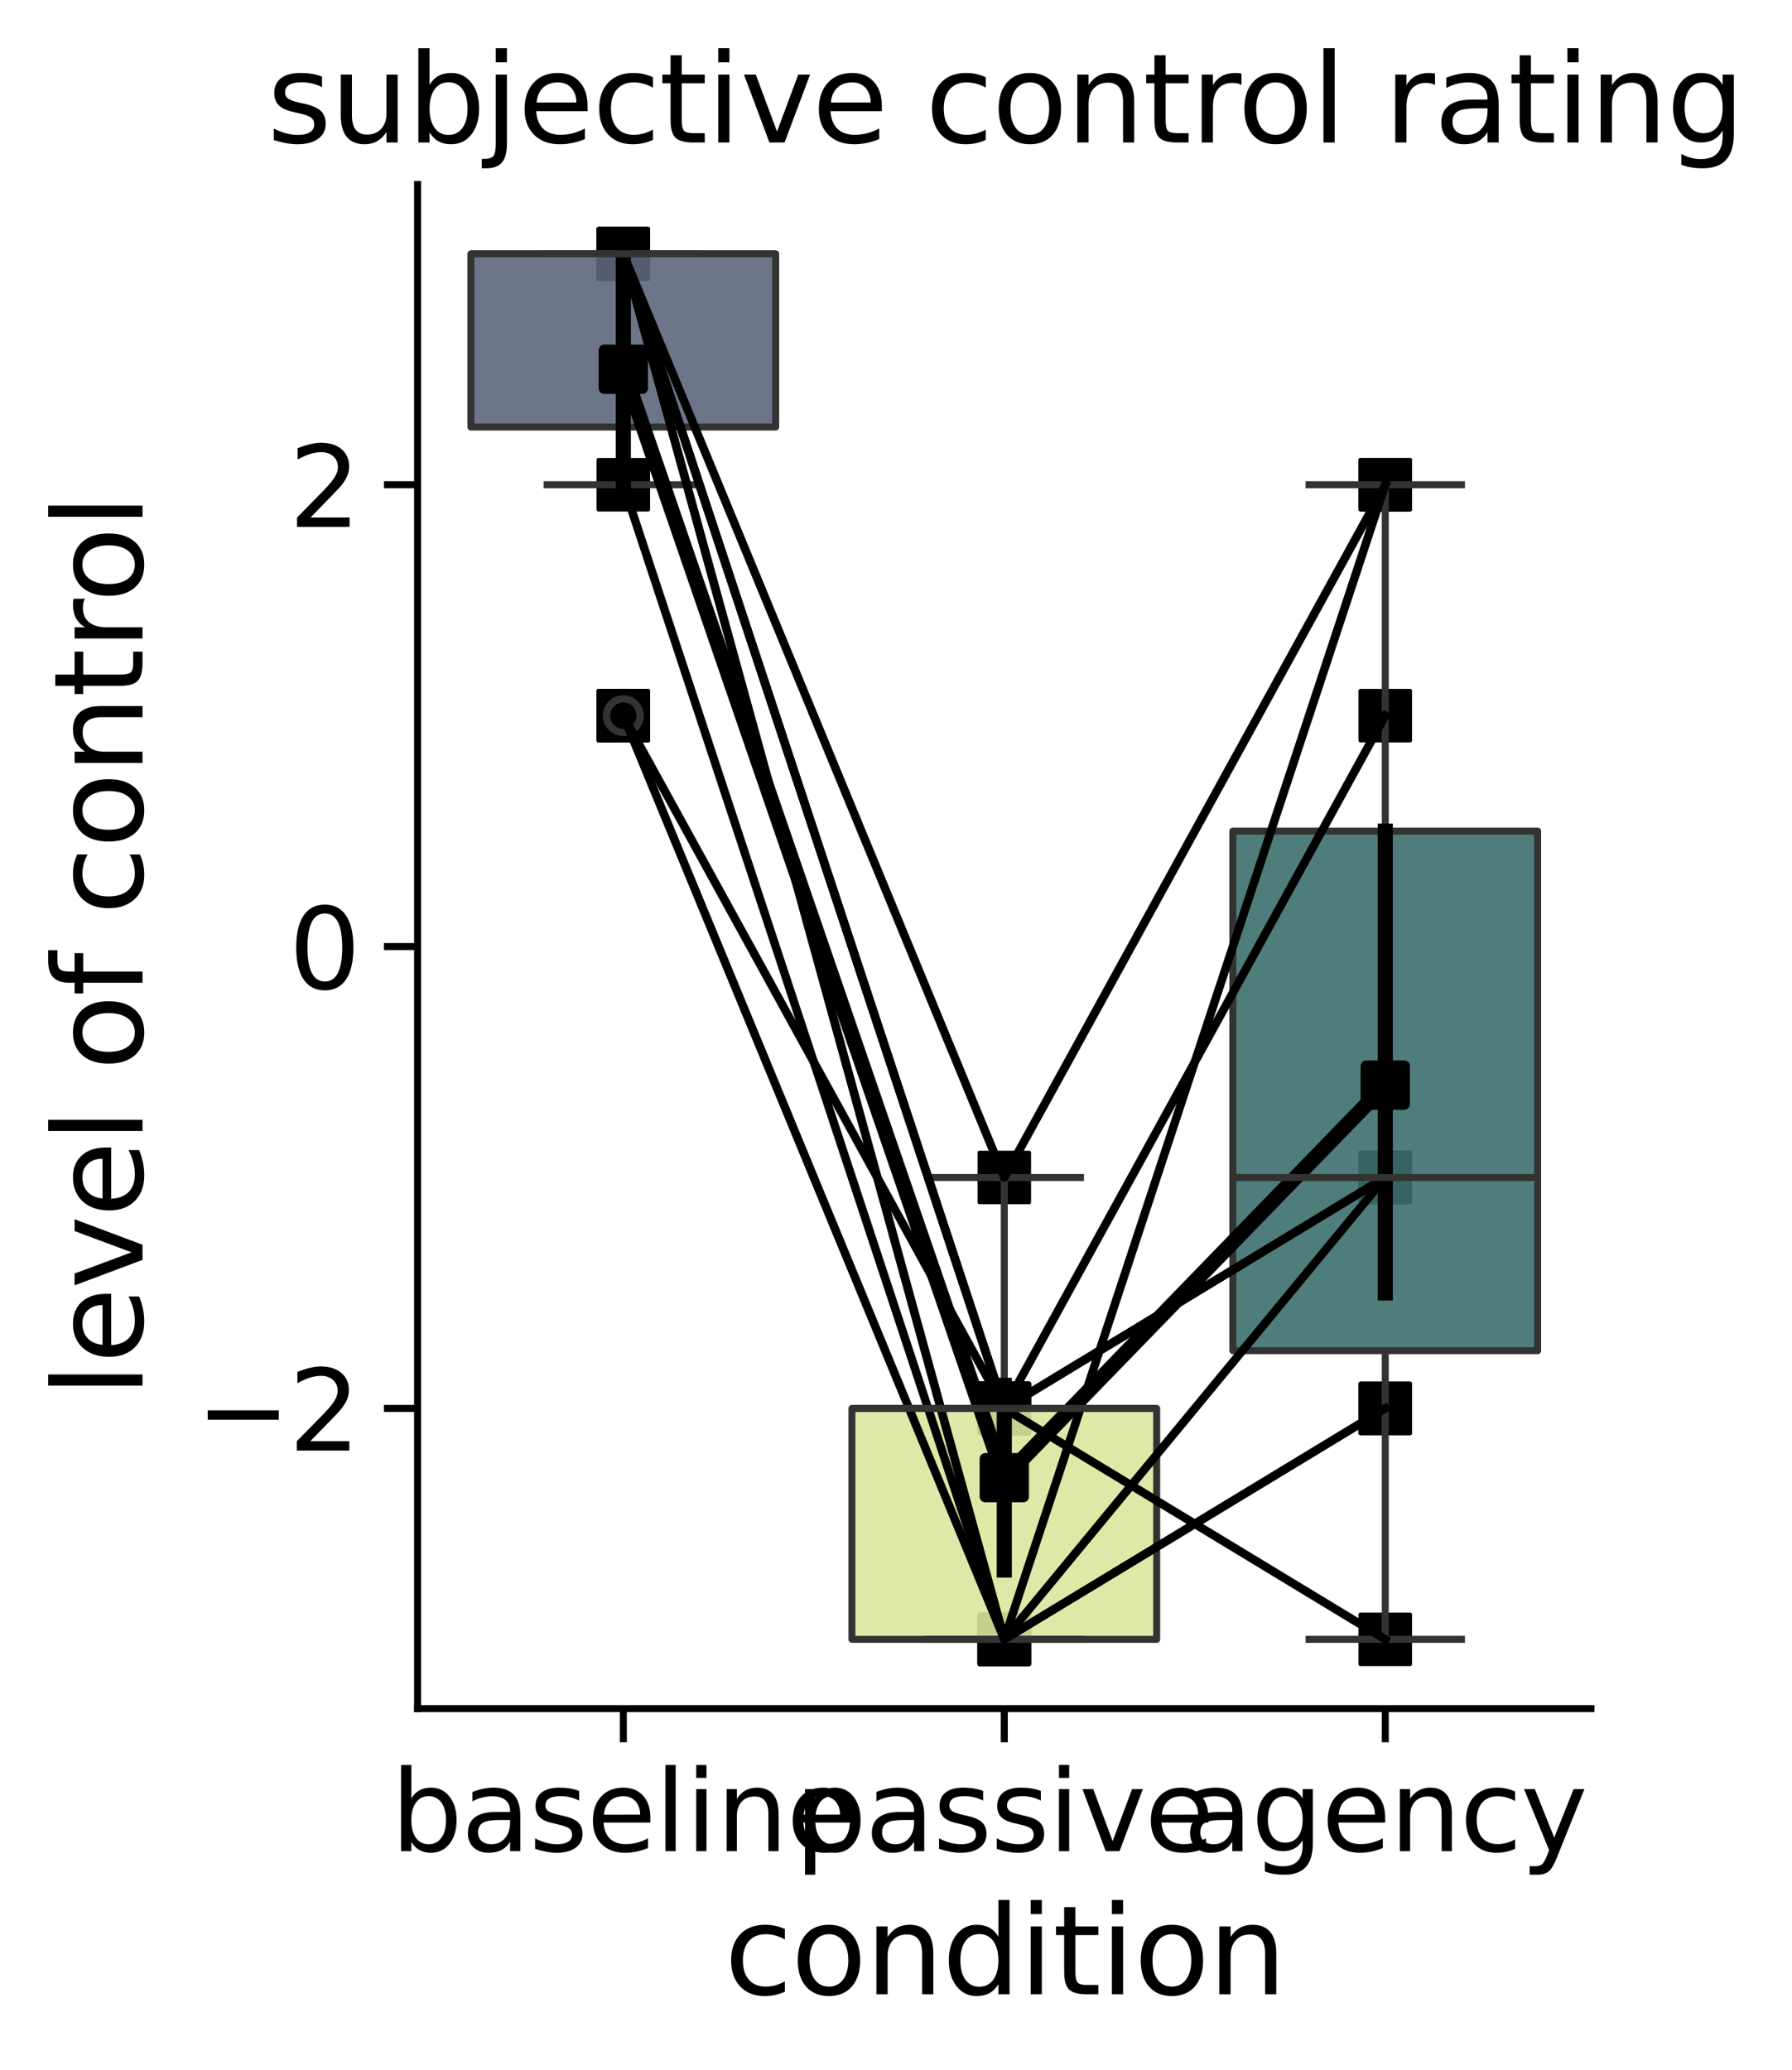 <?xml version="1.0" encoding="utf-8" standalone="no"?>
<!DOCTYPE svg PUBLIC "-//W3C//DTD SVG 1.1//EN"
  "http://www.w3.org/Graphics/SVG/1.1/DTD/svg11.dtd">
<svg xmlns:xlink="http://www.w3.org/1999/xlink" width="255.653pt" height="295.324pt" viewBox="0 0 255.653 295.324" xmlns="http://www.w3.org/2000/svg" version="1.1">
 <defs>
  <style type="text/css">*{stroke-linejoin: round; stroke-linecap: butt}</style>
 </defs>
 <g id="figure_1">
  <g id="patch_1">
   <path d="M 0 295.324 
L 255.653 295.324 
L 255.653 0 
L 0 0 
L 0 295.324 
z
" style="fill: none"/>
  </g>
  <g id="axes_1">
   <g id="patch_2">
    <path d="M 59.575 243.77 
L 226.975 243.77 
L 226.975 26.33 
L 59.575 26.33 
L 59.575 243.77 
z
" style="fill: none"/>
   </g>
   <g id="PolyCollection_1"/>
   <g id="PolyCollection_2"/>
   <g id="PolyCollection_3"/>
   <g id="PolyCollection_4"/>
   <g id="PolyCollection_5"/>
   <g id="PolyCollection_6"/>
   <g id="PolyCollection_7"/>
   <g id="PolyCollection_8"/>
   <g id="PolyCollection_9"/>
   <g id="PolyCollection_10"/>
   <g id="PathCollection_1">
    <defs>
     <path id="m5e01bc4415" d="M -3.536 3.536 
L 3.536 3.536 
L 3.536 -3.536 
L -3.536 -3.536 
z
" style="stroke: #000000; stroke-width: 0.566"/>
    </defs>
    <g clip-path="url(#p05346cd207)">
     <use xlink:href="#m5e01bc4415" x="88.925" y="36.214" style="stroke: #000000; stroke-width: 0.566"/>
     <use xlink:href="#m5e01bc4415" x="88.925" y="36.214" style="stroke: #000000; stroke-width: 0.566"/>
     <use xlink:href="#m5e01bc4415" x="88.925" y="102.105" style="stroke: #000000; stroke-width: 0.566"/>
     <use xlink:href="#m5e01bc4415" x="88.925" y="36.214" style="stroke: #000000; stroke-width: 0.566"/>
     <use xlink:href="#m5e01bc4415" x="88.925" y="36.214" style="stroke: #000000; stroke-width: 0.566"/>
     <use xlink:href="#m5e01bc4415" x="88.925" y="36.214" style="stroke: #000000; stroke-width: 0.566"/>
     <use xlink:href="#m5e01bc4415" x="88.925" y="36.214" style="stroke: #000000; stroke-width: 0.566"/>
     <use xlink:href="#m5e01bc4415" x="88.925" y="36.214" style="stroke: #000000; stroke-width: 0.566"/>
     <use xlink:href="#m5e01bc4415" x="88.925" y="69.159" style="stroke: #000000; stroke-width: 0.566"/>
     <use xlink:href="#m5e01bc4415" x="88.925" y="102.105" style="stroke: #000000; stroke-width: 0.566"/>
     <use xlink:href="#m5e01bc4415" x="143.275" y="200.941" style="stroke: #000000; stroke-width: 0.566"/>
     <use xlink:href="#m5e01bc4415" x="143.275" y="200.941" style="stroke: #000000; stroke-width: 0.566"/>
     <use xlink:href="#m5e01bc4415" x="143.275" y="200.941" style="stroke: #000000; stroke-width: 0.566"/>
     <use xlink:href="#m5e01bc4415" x="143.275" y="200.941" style="stroke: #000000; stroke-width: 0.566"/>
     <use xlink:href="#m5e01bc4415" x="143.275" y="233.886" style="stroke: #000000; stroke-width: 0.566"/>
     <use xlink:href="#m5e01bc4415" x="143.275" y="167.996" style="stroke: #000000; stroke-width: 0.566"/>
     <use xlink:href="#m5e01bc4415" x="143.275" y="200.941" style="stroke: #000000; stroke-width: 0.566"/>
     <use xlink:href="#m5e01bc4415" x="143.275" y="233.886" style="stroke: #000000; stroke-width: 0.566"/>
     <use xlink:href="#m5e01bc4415" x="143.275" y="233.886" style="stroke: #000000; stroke-width: 0.566"/>
     <use xlink:href="#m5e01bc4415" x="143.275" y="233.886" style="stroke: #000000; stroke-width: 0.566"/>
     <use xlink:href="#m5e01bc4415" x="197.626" y="167.996" style="stroke: #000000; stroke-width: 0.566"/>
     <use xlink:href="#m5e01bc4415" x="197.626" y="233.886" style="stroke: #000000; stroke-width: 0.566"/>
     <use xlink:href="#m5e01bc4415" x="197.626" y="102.105" style="stroke: #000000; stroke-width: 0.566"/>
     <use xlink:href="#m5e01bc4415" x="197.626" y="167.996" style="stroke: #000000; stroke-width: 0.566"/>
     <use xlink:href="#m5e01bc4415" x="197.626" y="69.159" style="stroke: #000000; stroke-width: 0.566"/>
     <use xlink:href="#m5e01bc4415" x="197.626" y="69.159" style="stroke: #000000; stroke-width: 0.566"/>
     <use xlink:href="#m5e01bc4415" x="197.626" y="167.996" style="stroke: #000000; stroke-width: 0.566"/>
     <use xlink:href="#m5e01bc4415" x="197.626" y="167.996" style="stroke: #000000; stroke-width: 0.566"/>
     <use xlink:href="#m5e01bc4415" x="197.626" y="200.941" style="stroke: #000000; stroke-width: 0.566"/>
     <use xlink:href="#m5e01bc4415" x="197.626" y="200.941" style="stroke: #000000; stroke-width: 0.566"/>
    </g>
   </g>
   <g id="matplotlib.axis_1">
    <g id="xtick_1">
     <g id="line2d_1">
      <defs>
       <path id="m39d31814d5" d="M 0 0 
L 0 4.8 
" style="stroke: #000000"/>
      </defs>
      <g>
       <use xlink:href="#m39d31814d5" x="88.925" y="243.77" style="stroke: #000000"/>
      </g>
     </g>
     <g id="text_1">
      <!-- baseline -->
      <g transform="translate(55.751 264.106) scale(0.158 -0.158)">
       <defs>
        <path id="DejaVuSans-62" d="M 3116 1747 
Q 3116 2381 2855 2742 
Q 2594 3103 2138 3103 
Q 1681 3103 1420 2742 
Q 1159 2381 1159 1747 
Q 1159 1113 1420 752 
Q 1681 391 2138 391 
Q 2594 391 2855 752 
Q 3116 1113 3116 1747 
z
M 1159 2969 
Q 1341 3281 1617 3432 
Q 1894 3584 2278 3584 
Q 2916 3584 3314 3078 
Q 3713 2572 3713 1747 
Q 3713 922 3314 415 
Q 2916 -91 2278 -91 
Q 1894 -91 1617 61 
Q 1341 213 1159 525 
L 1159 0 
L 581 0 
L 581 4863 
L 1159 4863 
L 1159 2969 
z
" transform="scale(0.016)"/>
        <path id="DejaVuSans-61" d="M 2194 1759 
Q 1497 1759 1228 1600 
Q 959 1441 959 1056 
Q 959 750 1161 570 
Q 1363 391 1709 391 
Q 2188 391 2477 730 
Q 2766 1069 2766 1631 
L 2766 1759 
L 2194 1759 
z
M 3341 1997 
L 3341 0 
L 2766 0 
L 2766 531 
Q 2569 213 2275 61 
Q 1981 -91 1556 -91 
Q 1019 -91 701 211 
Q 384 513 384 1019 
Q 384 1609 779 1909 
Q 1175 2209 1959 2209 
L 2766 2209 
L 2766 2266 
Q 2766 2663 2505 2880 
Q 2244 3097 1772 3097 
Q 1472 3097 1187 3025 
Q 903 2953 641 2809 
L 641 3341 
Q 956 3463 1253 3523 
Q 1550 3584 1831 3584 
Q 2591 3584 2966 3190 
Q 3341 2797 3341 1997 
z
" transform="scale(0.016)"/>
        <path id="DejaVuSans-73" d="M 2834 3397 
L 2834 2853 
Q 2591 2978 2328 3040 
Q 2066 3103 1784 3103 
Q 1356 3103 1142 2972 
Q 928 2841 928 2578 
Q 928 2378 1081 2264 
Q 1234 2150 1697 2047 
L 1894 2003 
Q 2506 1872 2764 1633 
Q 3022 1394 3022 966 
Q 3022 478 2636 193 
Q 2250 -91 1575 -91 
Q 1294 -91 989 -36 
Q 684 19 347 128 
L 347 722 
Q 666 556 975 473 
Q 1284 391 1588 391 
Q 1994 391 2212 530 
Q 2431 669 2431 922 
Q 2431 1156 2273 1281 
Q 2116 1406 1581 1522 
L 1381 1569 
Q 847 1681 609 1914 
Q 372 2147 372 2553 
Q 372 3047 722 3315 
Q 1072 3584 1716 3584 
Q 2034 3584 2315 3537 
Q 2597 3491 2834 3397 
z
" transform="scale(0.016)"/>
        <path id="DejaVuSans-65" d="M 3597 1894 
L 3597 1613 
L 953 1613 
Q 991 1019 1311 708 
Q 1631 397 2203 397 
Q 2534 397 2845 478 
Q 3156 559 3463 722 
L 3463 178 
Q 3153 47 2828 -22 
Q 2503 -91 2169 -91 
Q 1331 -91 842 396 
Q 353 884 353 1716 
Q 353 2575 817 3079 
Q 1281 3584 2069 3584 
Q 2775 3584 3186 3129 
Q 3597 2675 3597 1894 
z
M 3022 2063 
Q 3016 2534 2758 2815 
Q 2500 3097 2075 3097 
Q 1594 3097 1305 2825 
Q 1016 2553 972 2059 
L 3022 2063 
z
" transform="scale(0.016)"/>
        <path id="DejaVuSans-6c" d="M 603 4863 
L 1178 4863 
L 1178 0 
L 603 0 
L 603 4863 
z
" transform="scale(0.016)"/>
        <path id="DejaVuSans-69" d="M 603 3500 
L 1178 3500 
L 1178 0 
L 603 0 
L 603 3500 
z
M 603 4863 
L 1178 4863 
L 1178 4134 
L 603 4134 
L 603 4863 
z
" transform="scale(0.016)"/>
        <path id="DejaVuSans-6e" d="M 3513 2113 
L 3513 0 
L 2938 0 
L 2938 2094 
Q 2938 2591 2744 2837 
Q 2550 3084 2163 3084 
Q 1697 3084 1428 2787 
Q 1159 2491 1159 1978 
L 1159 0 
L 581 0 
L 581 3500 
L 1159 3500 
L 1159 2956 
Q 1366 3272 1645 3428 
Q 1925 3584 2291 3584 
Q 2894 3584 3203 3211 
Q 3513 2838 3513 2113 
z
" transform="scale(0.016)"/>
       </defs>
       <use xlink:href="#DejaVuSans-62"/>
       <use xlink:href="#DejaVuSans-61" x="63.477"/>
       <use xlink:href="#DejaVuSans-73" x="124.756"/>
       <use xlink:href="#DejaVuSans-65" x="176.855"/>
       <use xlink:href="#DejaVuSans-6c" x="238.379"/>
       <use xlink:href="#DejaVuSans-69" x="266.162"/>
       <use xlink:href="#DejaVuSans-6e" x="293.945"/>
       <use xlink:href="#DejaVuSans-65" x="357.324"/>
      </g>
     </g>
    </g>
    <g id="xtick_2">
     <g id="line2d_2">
      <g>
       <use xlink:href="#m39d31814d5" x="143.275" y="243.77" style="stroke: #000000"/>
      </g>
     </g>
     <g id="text_2">
      <!-- passive -->
      <g transform="translate(113.381 264.106) scale(0.158 -0.158)">
       <defs>
        <path id="DejaVuSans-70" d="M 1159 525 
L 1159 -1331 
L 581 -1331 
L 581 3500 
L 1159 3500 
L 1159 2969 
Q 1341 3281 1617 3432 
Q 1894 3584 2278 3584 
Q 2916 3584 3314 3078 
Q 3713 2572 3713 1747 
Q 3713 922 3314 415 
Q 2916 -91 2278 -91 
Q 1894 -91 1617 61 
Q 1341 213 1159 525 
z
M 3116 1747 
Q 3116 2381 2855 2742 
Q 2594 3103 2138 3103 
Q 1681 3103 1420 2742 
Q 1159 2381 1159 1747 
Q 1159 1113 1420 752 
Q 1681 391 2138 391 
Q 2594 391 2855 752 
Q 3116 1113 3116 1747 
z
" transform="scale(0.016)"/>
        <path id="DejaVuSans-76" d="M 191 3500 
L 800 3500 
L 1894 563 
L 2988 3500 
L 3597 3500 
L 2284 0 
L 1503 0 
L 191 3500 
z
" transform="scale(0.016)"/>
       </defs>
       <use xlink:href="#DejaVuSans-70"/>
       <use xlink:href="#DejaVuSans-61" x="63.477"/>
       <use xlink:href="#DejaVuSans-73" x="124.756"/>
       <use xlink:href="#DejaVuSans-73" x="176.855"/>
       <use xlink:href="#DejaVuSans-69" x="228.955"/>
       <use xlink:href="#DejaVuSans-76" x="256.738"/>
       <use xlink:href="#DejaVuSans-65" x="315.918"/>
      </g>
     </g>
    </g>
    <g id="xtick_3">
     <g id="line2d_3">
      <g>
       <use xlink:href="#m39d31814d5" x="197.626" y="243.77" style="stroke: #000000"/>
      </g>
     </g>
     <g id="text_3">
      <!-- agency -->
      <g transform="translate(168.81 264.106) scale(0.158 -0.158)">
       <defs>
        <path id="DejaVuSans-67" d="M 2906 1791 
Q 2906 2416 2648 2759 
Q 2391 3103 1925 3103 
Q 1463 3103 1205 2759 
Q 947 2416 947 1791 
Q 947 1169 1205 825 
Q 1463 481 1925 481 
Q 2391 481 2648 825 
Q 2906 1169 2906 1791 
z
M 3481 434 
Q 3481 -459 3084 -895 
Q 2688 -1331 1869 -1331 
Q 1566 -1331 1297 -1286 
Q 1028 -1241 775 -1147 
L 775 -588 
Q 1028 -725 1275 -790 
Q 1522 -856 1778 -856 
Q 2344 -856 2625 -561 
Q 2906 -266 2906 331 
L 2906 616 
Q 2728 306 2450 153 
Q 2172 0 1784 0 
Q 1141 0 747 490 
Q 353 981 353 1791 
Q 353 2603 747 3093 
Q 1141 3584 1784 3584 
Q 2172 3584 2450 3431 
Q 2728 3278 2906 2969 
L 2906 3500 
L 3481 3500 
L 3481 434 
z
" transform="scale(0.016)"/>
        <path id="DejaVuSans-63" d="M 3122 3366 
L 3122 2828 
Q 2878 2963 2633 3030 
Q 2388 3097 2138 3097 
Q 1578 3097 1268 2742 
Q 959 2388 959 1747 
Q 959 1106 1268 751 
Q 1578 397 2138 397 
Q 2388 397 2633 464 
Q 2878 531 3122 666 
L 3122 134 
Q 2881 22 2623 -34 
Q 2366 -91 2075 -91 
Q 1284 -91 818 406 
Q 353 903 353 1747 
Q 353 2603 823 3093 
Q 1294 3584 2113 3584 
Q 2378 3584 2631 3529 
Q 2884 3475 3122 3366 
z
" transform="scale(0.016)"/>
        <path id="DejaVuSans-79" d="M 2059 -325 
Q 1816 -950 1584 -1140 
Q 1353 -1331 966 -1331 
L 506 -1331 
L 506 -850 
L 844 -850 
Q 1081 -850 1212 -737 
Q 1344 -625 1503 -206 
L 1606 56 
L 191 3500 
L 800 3500 
L 1894 763 
L 2988 3500 
L 3597 3500 
L 2059 -325 
z
" transform="scale(0.016)"/>
       </defs>
       <use xlink:href="#DejaVuSans-61"/>
       <use xlink:href="#DejaVuSans-67" x="61.279"/>
       <use xlink:href="#DejaVuSans-65" x="124.756"/>
       <use xlink:href="#DejaVuSans-6e" x="186.279"/>
       <use xlink:href="#DejaVuSans-63" x="249.658"/>
       <use xlink:href="#DejaVuSans-79" x="304.639"/>
      </g>
     </g>
    </g>
    <g id="text_4">
     <!-- condition -->
     <g transform="translate(103.328 284.53) scale(0.173 -0.173)">
      <defs>
       <path id="DejaVuSans-6f" d="M 1959 3097 
Q 1497 3097 1228 2736 
Q 959 2375 959 1747 
Q 959 1119 1226 758 
Q 1494 397 1959 397 
Q 2419 397 2687 759 
Q 2956 1122 2956 1747 
Q 2956 2369 2687 2733 
Q 2419 3097 1959 3097 
z
M 1959 3584 
Q 2709 3584 3137 3096 
Q 3566 2609 3566 1747 
Q 3566 888 3137 398 
Q 2709 -91 1959 -91 
Q 1206 -91 779 398 
Q 353 888 353 1747 
Q 353 2609 779 3096 
Q 1206 3584 1959 3584 
z
" transform="scale(0.016)"/>
       <path id="DejaVuSans-64" d="M 2906 2969 
L 2906 4863 
L 3481 4863 
L 3481 0 
L 2906 0 
L 2906 525 
Q 2725 213 2448 61 
Q 2172 -91 1784 -91 
Q 1150 -91 751 415 
Q 353 922 353 1747 
Q 353 2572 751 3078 
Q 1150 3584 1784 3584 
Q 2172 3584 2448 3432 
Q 2725 3281 2906 2969 
z
M 947 1747 
Q 947 1113 1208 752 
Q 1469 391 1925 391 
Q 2381 391 2643 752 
Q 2906 1113 2906 1747 
Q 2906 2381 2643 2742 
Q 2381 3103 1925 3103 
Q 1469 3103 1208 2742 
Q 947 2381 947 1747 
z
" transform="scale(0.016)"/>
       <path id="DejaVuSans-74" d="M 1172 4494 
L 1172 3500 
L 2356 3500 
L 2356 3053 
L 1172 3053 
L 1172 1153 
Q 1172 725 1289 603 
Q 1406 481 1766 481 
L 2356 481 
L 2356 0 
L 1766 0 
Q 1100 0 847 248 
Q 594 497 594 1153 
L 594 3053 
L 172 3053 
L 172 3500 
L 594 3500 
L 594 4494 
L 1172 4494 
z
" transform="scale(0.016)"/>
      </defs>
      <use xlink:href="#DejaVuSans-63"/>
      <use xlink:href="#DejaVuSans-6f" x="54.98"/>
      <use xlink:href="#DejaVuSans-6e" x="116.162"/>
      <use xlink:href="#DejaVuSans-64" x="179.541"/>
      <use xlink:href="#DejaVuSans-69" x="243.018"/>
      <use xlink:href="#DejaVuSans-74" x="270.801"/>
      <use xlink:href="#DejaVuSans-69" x="310.01"/>
      <use xlink:href="#DejaVuSans-6f" x="337.793"/>
      <use xlink:href="#DejaVuSans-6e" x="398.975"/>
     </g>
    </g>
   </g>
   <g id="matplotlib.axis_2">
    <g id="ytick_1">
     <g id="line2d_4">
      <defs>
       <path id="m8e111839bf" d="M 0 0 
L -4.8 0 
" style="stroke: #000000"/>
      </defs>
      <g>
       <use xlink:href="#m8e111839bf" x="59.575" y="200.941" style="stroke: #000000"/>
      </g>
     </g>
     <g id="text_5">
      <!-- −2 -->
      <g transform="translate(27.924 206.959) scale(0.158 -0.158)">
       <defs>
        <path id="DejaVuSans-2212" d="M 678 2272 
L 4684 2272 
L 4684 1741 
L 678 1741 
L 678 2272 
z
" transform="scale(0.016)"/>
        <path id="DejaVuSans-32" d="M 1228 531 
L 3431 531 
L 3431 0 
L 469 0 
L 469 531 
Q 828 903 1448 1529 
Q 2069 2156 2228 2338 
Q 2531 2678 2651 2914 
Q 2772 3150 2772 3378 
Q 2772 3750 2511 3984 
Q 2250 4219 1831 4219 
Q 1534 4219 1204 4116 
Q 875 4013 500 3803 
L 500 4441 
Q 881 4594 1212 4672 
Q 1544 4750 1819 4750 
Q 2544 4750 2975 4387 
Q 3406 4025 3406 3419 
Q 3406 3131 3298 2873 
Q 3191 2616 2906 2266 
Q 2828 2175 2409 1742 
Q 1991 1309 1228 531 
z
" transform="scale(0.016)"/>
       </defs>
       <use xlink:href="#DejaVuSans-2212"/>
       <use xlink:href="#DejaVuSans-32" x="83.789"/>
      </g>
     </g>
    </g>
    <g id="ytick_2">
     <g id="line2d_5">
      <g>
       <use xlink:href="#m8e111839bf" x="59.575" y="135.05" style="stroke: #000000"/>
      </g>
     </g>
     <g id="text_6">
      <!-- 0 -->
      <g transform="translate(41.197 141.068) scale(0.158 -0.158)">
       <defs>
        <path id="DejaVuSans-30" d="M 2034 4250 
Q 1547 4250 1301 3770 
Q 1056 3291 1056 2328 
Q 1056 1369 1301 889 
Q 1547 409 2034 409 
Q 2525 409 2770 889 
Q 3016 1369 3016 2328 
Q 3016 3291 2770 3770 
Q 2525 4250 2034 4250 
z
M 2034 4750 
Q 2819 4750 3233 4129 
Q 3647 3509 3647 2328 
Q 3647 1150 3233 529 
Q 2819 -91 2034 -91 
Q 1250 -91 836 529 
Q 422 1150 422 2328 
Q 422 3509 836 4129 
Q 1250 4750 2034 4750 
z
" transform="scale(0.016)"/>
       </defs>
       <use xlink:href="#DejaVuSans-30"/>
      </g>
     </g>
    </g>
    <g id="ytick_3">
     <g id="line2d_6">
      <g>
       <use xlink:href="#m8e111839bf" x="59.575" y="69.159" style="stroke: #000000"/>
      </g>
     </g>
     <g id="text_7">
      <!-- 2 -->
      <g transform="translate(41.197 75.177) scale(0.158 -0.158)">
       <use xlink:href="#DejaVuSans-32"/>
      </g>
     </g>
    </g>
    <g id="text_8">
     <!-- level of control -->
     <g transform="translate(20.33 199.361) rotate(-90) scale(0.173 -0.173)">
      <defs>
       <path id="DejaVuSans-20" transform="scale(0.016)"/>
       <path id="DejaVuSans-66" d="M 2375 4863 
L 2375 4384 
L 1825 4384 
Q 1516 4384 1395 4259 
Q 1275 4134 1275 3809 
L 1275 3500 
L 2222 3500 
L 2222 3053 
L 1275 3053 
L 1275 0 
L 697 0 
L 697 3053 
L 147 3053 
L 147 3500 
L 697 3500 
L 697 3744 
Q 697 4328 969 4595 
Q 1241 4863 1831 4863 
L 2375 4863 
z
" transform="scale(0.016)"/>
       <path id="DejaVuSans-72" d="M 2631 2963 
Q 2534 3019 2420 3045 
Q 2306 3072 2169 3072 
Q 1681 3072 1420 2755 
Q 1159 2438 1159 1844 
L 1159 0 
L 581 0 
L 581 3500 
L 1159 3500 
L 1159 2956 
Q 1341 3275 1631 3429 
Q 1922 3584 2338 3584 
Q 2397 3584 2469 3576 
Q 2541 3569 2628 3553 
L 2631 2963 
z
" transform="scale(0.016)"/>
      </defs>
      <use xlink:href="#DejaVuSans-6c"/>
      <use xlink:href="#DejaVuSans-65" x="27.783"/>
      <use xlink:href="#DejaVuSans-76" x="89.307"/>
      <use xlink:href="#DejaVuSans-65" x="148.486"/>
      <use xlink:href="#DejaVuSans-6c" x="210.01"/>
      <use xlink:href="#DejaVuSans-20" x="237.793"/>
      <use xlink:href="#DejaVuSans-6f" x="269.58"/>
      <use xlink:href="#DejaVuSans-66" x="330.762"/>
      <use xlink:href="#DejaVuSans-20" x="365.967"/>
      <use xlink:href="#DejaVuSans-63" x="397.754"/>
      <use xlink:href="#DejaVuSans-6f" x="452.734"/>
      <use xlink:href="#DejaVuSans-6e" x="513.916"/>
      <use xlink:href="#DejaVuSans-74" x="577.295"/>
      <use xlink:href="#DejaVuSans-72" x="616.504"/>
      <use xlink:href="#DejaVuSans-6f" x="655.367"/>
      <use xlink:href="#DejaVuSans-6c" x="716.549"/>
     </g>
    </g>
   </g>
   <g id="patch_3">
    <path d="M 67.185 60.923 
L 110.665 60.923 
L 110.665 36.214 
L 67.185 36.214 
L 67.185 60.923 
z
" clip-path="url(#p05346cd207)" style="fill: #5d687d; fill-opacity: 0.9; stroke: #333333; stroke-linejoin: miter"/>
   </g>
   <g id="line2d_7">
    <path d="M 88.925 60.923 
L 88.925 69.159 
" clip-path="url(#p05346cd207)" style="fill: none; stroke: #333333"/>
   </g>
   <g id="line2d_8">
    <path d="M 88.925 36.214 
L 88.925 36.214 
" clip-path="url(#p05346cd207)" style="fill: none; stroke: #333333"/>
   </g>
   <g id="line2d_9">
    <path d="M 78.055 69.159 
L 99.795 69.159 
" clip-path="url(#p05346cd207)" style="fill: none; stroke: #333333; stroke-linecap: square"/>
   </g>
   <g id="line2d_10">
    <path d="M 78.055 36.214 
L 99.795 36.214 
" clip-path="url(#p05346cd207)" style="fill: none; stroke: #333333; stroke-linecap: square"/>
   </g>
   <g id="line2d_11">
    <defs>
     <path id="m6817814df4" d="M 0 2.4 
C 0.636 2.4 1.247 2.147 1.697 1.697 
C 2.147 1.247 2.4 0.636 2.4 0 
C 2.4 -0.636 2.147 -1.247 1.697 -1.697 
C 1.247 -2.147 0.636 -2.4 0 -2.4 
C -0.636 -2.4 -1.247 -2.147 -1.697 -1.697 
C -2.147 -1.247 -2.4 -0.636 -2.4 0 
C -2.4 0.636 -2.147 1.247 -1.697 1.697 
C -1.247 2.147 -0.636 2.4 0 2.4 
z
" style="stroke: #333333"/>
    </defs>
    <g clip-path="url(#p05346cd207)">
     <use xlink:href="#m6817814df4" x="88.925" y="102.105" style="fill-opacity: 0; stroke: #333333"/>
     <use xlink:href="#m6817814df4" x="88.925" y="102.105" style="fill-opacity: 0; stroke: #333333"/>
    </g>
   </g>
   <g id="patch_4">
    <path d="M 121.535 233.886 
L 165.016 233.886 
L 165.016 200.941 
L 121.535 200.941 
L 121.535 233.886 
z
" clip-path="url(#p05346cd207)" style="fill: #dce79e; fill-opacity: 0.9; stroke: #333333; stroke-linejoin: miter"/>
   </g>
   <g id="line2d_12">
    <path d="M 143.275 233.886 
L 143.275 233.886 
" clip-path="url(#p05346cd207)" style="fill: none; stroke: #333333"/>
   </g>
   <g id="line2d_13">
    <path d="M 143.275 200.941 
L 143.275 167.996 
" clip-path="url(#p05346cd207)" style="fill: none; stroke: #333333"/>
   </g>
   <g id="line2d_14">
    <path d="M 132.405 233.886 
L 154.146 233.886 
" clip-path="url(#p05346cd207)" style="fill: none; stroke: #333333; stroke-linecap: square"/>
   </g>
   <g id="line2d_15">
    <path d="M 132.405 167.996 
L 154.146 167.996 
" clip-path="url(#p05346cd207)" style="fill: none; stroke: #333333; stroke-linecap: square"/>
   </g>
   <g id="line2d_16"/>
   <g id="patch_5">
    <path d="M 175.886 192.705 
L 219.366 192.705 
L 219.366 118.577 
L 175.886 118.577 
L 175.886 192.705 
z
" clip-path="url(#p05346cd207)" style="fill: #3c6f6d; fill-opacity: 0.9; stroke: #333333; stroke-linejoin: miter"/>
   </g>
   <g id="line2d_17">
    <path d="M 197.626 192.705 
L 197.626 233.886 
" clip-path="url(#p05346cd207)" style="fill: none; stroke: #333333"/>
   </g>
   <g id="line2d_18">
    <path d="M 197.626 118.577 
L 197.626 69.159 
" clip-path="url(#p05346cd207)" style="fill: none; stroke: #333333"/>
   </g>
   <g id="line2d_19">
    <path d="M 186.756 233.886 
L 208.496 233.886 
" clip-path="url(#p05346cd207)" style="fill: none; stroke: #333333; stroke-linecap: square"/>
   </g>
   <g id="line2d_20">
    <path d="M 186.756 69.159 
L 208.496 69.159 
" clip-path="url(#p05346cd207)" style="fill: none; stroke: #333333; stroke-linecap: square"/>
   </g>
   <g id="line2d_21"/>
   <g id="line2d_22">
    <path d="M 88.925 52.686 
L 143.275 210.825 
L 197.626 154.817 
" clip-path="url(#p05346cd207)" style="fill: none; stroke: #000000; stroke-width: 2.16; stroke-linecap: square"/>
    <defs>
     <path id="m7c659d9be0" d="M -2.707 2.707 
L 2.707 2.707 
L 2.707 -2.707 
L -2.707 -2.707 
z
" style="stroke: #000000; stroke-width: 1.62; stroke-linejoin: miter"/>
    </defs>
    <g clip-path="url(#p05346cd207)">
     <use xlink:href="#m7c659d9be0" x="88.925" y="52.686" style="stroke: #000000; stroke-width: 1.62; stroke-linejoin: miter"/>
     <use xlink:href="#m7c659d9be0" x="143.275" y="210.825" style="stroke: #000000; stroke-width: 1.62; stroke-linejoin: miter"/>
     <use xlink:href="#m7c659d9be0" x="197.626" y="154.817" style="stroke: #000000; stroke-width: 1.62; stroke-linejoin: miter"/>
    </g>
   </g>
   <g id="line2d_23">
    <path d="M 88.925 69.242 
L 88.925 36.214 
" clip-path="url(#p05346cd207)" style="fill: none; stroke: #000000; stroke-width: 2.16; stroke-linecap: square"/>
   </g>
   <g id="line2d_24">
    <path d="M 143.275 224.003 
L 143.275 197.646 
" clip-path="url(#p05346cd207)" style="fill: none; stroke: #000000; stroke-width: 2.16; stroke-linecap: square"/>
   </g>
   <g id="line2d_25">
    <path d="M 197.626 184.468 
L 197.626 118.577 
" clip-path="url(#p05346cd207)" style="fill: none; stroke: #000000; stroke-width: 2.16; stroke-linecap: square"/>
   </g>
   <g id="line2d_26">
    <path d="M 88.925 36.214 
L 143.275 200.941 
L 197.626 167.996 
" clip-path="url(#p05346cd207)" style="fill: none; stroke: #000000; stroke-width: 1.2; stroke-linecap: square"/>
   </g>
   <g id="line2d_27">
    <path d="M 88.925 36.214 
L 143.275 200.941 
L 197.626 233.886 
" clip-path="url(#p05346cd207)" style="fill: none; stroke: #000000; stroke-width: 1.2; stroke-linecap: square"/>
   </g>
   <g id="line2d_28">
    <path d="M 88.925 102.105 
L 143.275 200.941 
L 197.626 102.105 
" clip-path="url(#p05346cd207)" style="fill: none; stroke: #000000; stroke-width: 1.2; stroke-linecap: square"/>
   </g>
   <g id="line2d_29">
    <path d="M 88.925 36.214 
L 143.275 200.941 
L 197.626 167.996 
" clip-path="url(#p05346cd207)" style="fill: none; stroke: #000000; stroke-width: 1.2; stroke-linecap: square"/>
   </g>
   <g id="line2d_30">
    <path d="M 88.925 36.214 
L 143.275 233.886 
L 197.626 69.159 
" clip-path="url(#p05346cd207)" style="fill: none; stroke: #000000; stroke-width: 1.2; stroke-linecap: square"/>
   </g>
   <g id="line2d_31">
    <path d="M 88.925 36.214 
L 143.275 167.996 
L 197.626 69.159 
" clip-path="url(#p05346cd207)" style="fill: none; stroke: #000000; stroke-width: 1.2; stroke-linecap: square"/>
   </g>
   <g id="line2d_32">
    <path d="M 88.925 36.214 
L 143.275 200.941 
L 197.626 167.996 
" clip-path="url(#p05346cd207)" style="fill: none; stroke: #000000; stroke-width: 1.2; stroke-linecap: square"/>
   </g>
   <g id="line2d_33">
    <path d="M 88.925 36.214 
L 143.275 233.886 
L 197.626 167.996 
" clip-path="url(#p05346cd207)" style="fill: none; stroke: #000000; stroke-width: 1.2; stroke-linecap: square"/>
   </g>
   <g id="line2d_34">
    <path d="M 88.925 69.159 
L 143.275 233.886 
L 197.626 200.941 
" clip-path="url(#p05346cd207)" style="fill: none; stroke: #000000; stroke-width: 1.2; stroke-linecap: square"/>
   </g>
   <g id="line2d_35">
    <path d="M 88.925 102.105 
L 143.275 233.886 
L 197.626 200.941 
" clip-path="url(#p05346cd207)" style="fill: none; stroke: #000000; stroke-width: 1.2; stroke-linecap: square"/>
   </g>
   <g id="line2d_36">
    <path d="M 67.185 36.214 
L 110.665 36.214 
" clip-path="url(#p05346cd207)" style="fill: none; stroke: #333333"/>
   </g>
   <g id="line2d_37">
    <path d="M 121.535 200.941 
L 165.016 200.941 
" clip-path="url(#p05346cd207)" style="fill: none; stroke: #333333"/>
   </g>
   <g id="line2d_38">
    <path d="M 175.886 167.996 
L 219.366 167.996 
" clip-path="url(#p05346cd207)" style="fill: none; stroke: #333333"/>
   </g>
   <g id="patch_6">
    <path d="M 59.575 243.77 
L 59.575 26.33 
" style="fill: none; stroke: #000000; stroke-linejoin: miter; stroke-linecap: square"/>
   </g>
   <g id="patch_7">
    <path d="M 59.575 243.77 
L 226.975 243.77 
" style="fill: none; stroke: #000000; stroke-linejoin: miter; stroke-linecap: square"/>
   </g>
   <g id="text_9">
    <!-- subjective control rating -->
    <g transform="translate(38.098 20.33) scale(0.173 -0.173)">
     <defs>
      <path id="DejaVuSans-75" d="M 544 1381 
L 544 3500 
L 1119 3500 
L 1119 1403 
Q 1119 906 1312 657 
Q 1506 409 1894 409 
Q 2359 409 2629 706 
Q 2900 1003 2900 1516 
L 2900 3500 
L 3475 3500 
L 3475 0 
L 2900 0 
L 2900 538 
Q 2691 219 2414 64 
Q 2138 -91 1772 -91 
Q 1169 -91 856 284 
Q 544 659 544 1381 
z
M 1991 3584 
L 1991 3584 
z
" transform="scale(0.016)"/>
      <path id="DejaVuSans-6a" d="M 603 3500 
L 1178 3500 
L 1178 -63 
Q 1178 -731 923 -1031 
Q 669 -1331 103 -1331 
L -116 -1331 
L -116 -844 
L 38 -844 
Q 366 -844 484 -692 
Q 603 -541 603 -63 
L 603 3500 
z
M 603 4863 
L 1178 4863 
L 1178 4134 
L 603 4134 
L 603 4863 
z
" transform="scale(0.016)"/>
     </defs>
     <use xlink:href="#DejaVuSans-73"/>
     <use xlink:href="#DejaVuSans-75" x="52.1"/>
     <use xlink:href="#DejaVuSans-62" x="115.479"/>
     <use xlink:href="#DejaVuSans-6a" x="178.955"/>
     <use xlink:href="#DejaVuSans-65" x="206.738"/>
     <use xlink:href="#DejaVuSans-63" x="268.262"/>
     <use xlink:href="#DejaVuSans-74" x="323.242"/>
     <use xlink:href="#DejaVuSans-69" x="362.451"/>
     <use xlink:href="#DejaVuSans-76" x="390.234"/>
     <use xlink:href="#DejaVuSans-65" x="449.414"/>
     <use xlink:href="#DejaVuSans-20" x="510.938"/>
     <use xlink:href="#DejaVuSans-63" x="542.725"/>
     <use xlink:href="#DejaVuSans-6f" x="597.705"/>
     <use xlink:href="#DejaVuSans-6e" x="658.887"/>
     <use xlink:href="#DejaVuSans-74" x="722.266"/>
     <use xlink:href="#DejaVuSans-72" x="761.475"/>
     <use xlink:href="#DejaVuSans-6f" x="800.338"/>
     <use xlink:href="#DejaVuSans-6c" x="861.52"/>
     <use xlink:href="#DejaVuSans-20" x="889.303"/>
     <use xlink:href="#DejaVuSans-72" x="921.09"/>
     <use xlink:href="#DejaVuSans-61" x="962.203"/>
     <use xlink:href="#DejaVuSans-74" x="1023.482"/>
     <use xlink:href="#DejaVuSans-69" x="1062.691"/>
     <use xlink:href="#DejaVuSans-6e" x="1090.475"/>
     <use xlink:href="#DejaVuSans-67" x="1153.854"/>
    </g>
   </g>
  </g>
 </g>
 <defs>
  <clipPath id="p05346cd207">
   <rect x="59.575" y="26.33" width="167.4" height="217.44"/>
  </clipPath>
 </defs>
</svg>
